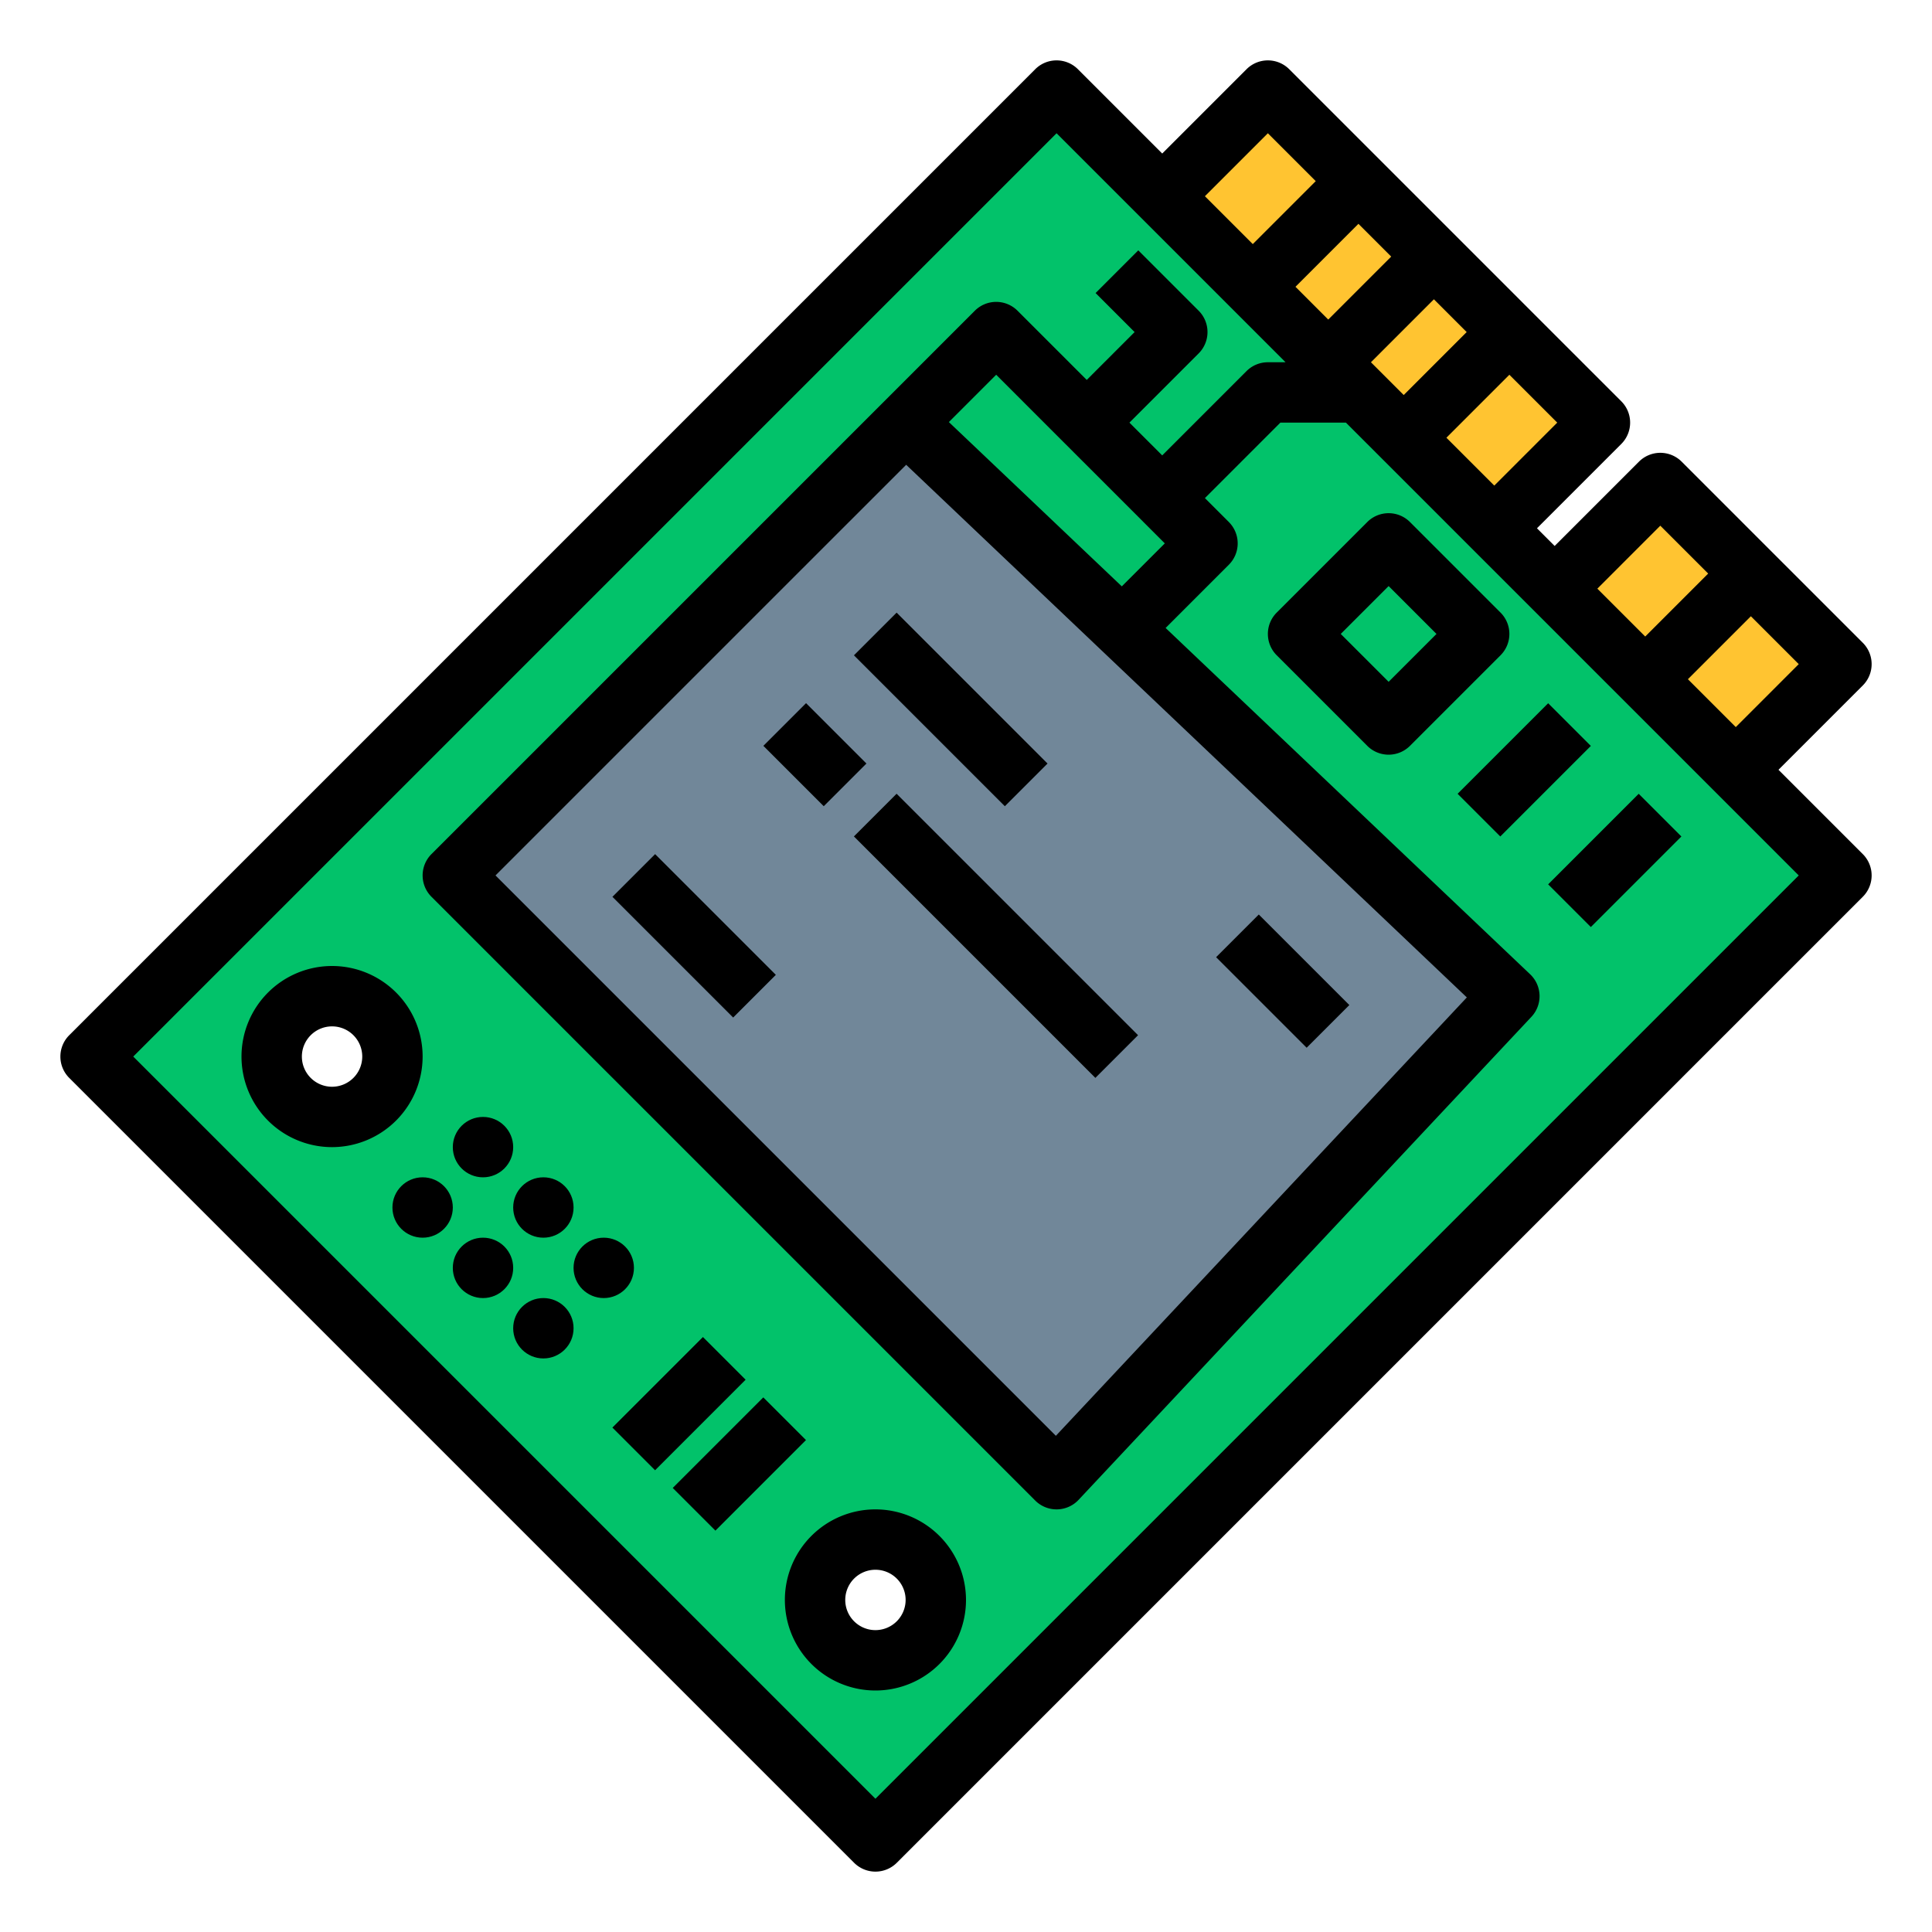 <svg height="512" viewBox="0 0 512 512" width="512" xmlns="http://www.w3.org/2000/svg"><g id="filled_outline" data-name="filled outline"><path d="m424 112-32.89 32.89-18.57-18.12-6.13-5.97-14.12-13.78-6.13-5.97-14.12-13.78-6.13-5.97-23.9-23.31 33.99-33.99 18.34 18.34 11.32 11.32z" fill="#ffc431"/><path d="m488 176-31.94 31.94-50.4-45.6 34.34-34.34 18.34 18.34 11.32 11.32z" fill="#ffc431"/><path d="m280 24-256 256 208 208 256-256zm-192 272a16 16 0 1 1 16-16 16 16 0 0 1 -16 16zm144 144a16 16 0 1 1 16-16 16 16 0 0 1 -16 16z" fill="#02c26a"/><path d="m120 232 120-120 160 152-120 128z" fill="#718799"/><path d="m493.657 170.343-48-48a8.002 8.002 0 0 0 -11.313 0l-22.343 22.343-4.686-4.686 22.343-22.343a8 8 0 0 0 0-11.314l-88-88a8.002 8.002 0 0 0 -11.313 0l-22.343 22.343-22.343-22.343a8.002 8.002 0 0 0 -11.313 0l-256 256a8 8 0 0 0 0 11.314l208 208a8.001 8.001 0 0 0 11.313 0l256-256a8 8 0 0 0 0-11.314l-22.343-22.343 22.343-22.343a8 8 0 0 0 0-11.314zm-53.657-31.029 12.686 12.686-16.686 16.686-12.686-12.686zm-44-10.627-12.686-12.686 16.686-16.686 12.686 12.686zm-52.686-52.686 16.686-16.686 8.686 8.686-16.686 16.686zm36.686 3.314 8.686 8.686-16.686 16.686-8.686-8.686zm-44-44.001 12.686 12.686-16.686 16.686-12.686-12.686zm-104 441.373-196.687-196.686 244.687-244.687 60.687 60.687h-4.687a8 8 0 0 0 -5.657 2.343l-22.343 22.343-8.686-8.686 18.343-18.343a8 8 0 0 0 0-11.314l-16-16-11.314 11.314 10.343 10.343-12.687 12.686-18.343-18.343a8.002 8.002 0 0 0 -11.313 0l-24 24-120 120a8 8 0 0 0 0 11.314l160 160a8.001 8.001 0 0 0 5.657 2.343c.042 0 .086 0 .129-.001a8.003 8.003 0 0 0 5.708-2.527l120-128a8 8 0 0 0 -.327-11.271l-96.613-91.783 16.76-16.76a8 8 0 0 0 0-11.314l-6.343-6.343 20-20h17.373l120 120zm156.728-212.36-108.914 116.175-148.501-148.501 108.83-108.829zm-91.436-108.932-45.832-43.541 12.54-12.54 44.687 44.687zm162.708 37.292-12.686-12.686 16.686-16.686 12.686 12.686z"/><path d="m112 280a24 24 0 1 0 -24 24 24.027 24.027 0 0 0 24-24zm-24 8a8 8 0 1 1 8-8 8.009 8.009 0 0 1 -8 8z"/><path d="m232 400a24 24 0 1 0 24 24 24.027 24.027 0 0 0 -24-24zm0 32a8 8 0 1 1 8-8 8.009 8.009 0 0 1 -8 8z"/><circle cx="112" cy="320" r="8"/><circle cx="128" cy="304" r="8"/><circle cx="128" cy="336" r="8"/><circle cx="144" cy="320" r="8"/><circle cx="144" cy="352" r="8"/><circle cx="160" cy="336" r="8"/><path d="m163.03 364h33.941v16h-33.941z" transform="matrix(.707 -.707 .707 .707 -210.323 236.236)"/><path d="m179.03 380h33.941v16h-33.941z" transform="matrix(.707 -.707 .707 .707 -216.95 252.236)"/><path d="m338.343 162.343a8 8 0 0 0 0 11.314l24 24a8.001 8.001 0 0 0 11.313 0l24-24a8 8 0 0 0 0-11.314l-24-24a8.002 8.002 0 0 0 -11.313 0zm42.343 5.657-12.687 12.687-12.687-12.687 12.687-12.687z"/><path d="m387.03 196h33.941v16h-33.941z" transform="matrix(.707 -.707 .707 .707 -25.921 345.421)"/><path d="m411.03 220h33.941v16h-33.941z" transform="matrix(.707 -.707 .707 .707 -35.862 369.421)"/><path d="m256 202.745h16v90.51h-16z" transform="matrix(.707 -.707 .707 .707 -98.039 259.314)"/><path d="m208 188.686h16v22.627h-16z" transform="matrix(.707 -.707 .707 .707 -78.156 211.314)"/><path d="m244 159.716h16v56.569h-16z" transform="matrix(.707 -.707 .707 .707 -59.127 233.255)"/><path d="m332 243.029h16v33.941h-16z" transform="matrix(.707 -.707 .707 .707 -84.264 316.569)"/><path d="m176 225.373h16v45.255h-16z" transform="matrix(.707 -.707 .707 .707 -121.472 202.758)"/></g></svg>